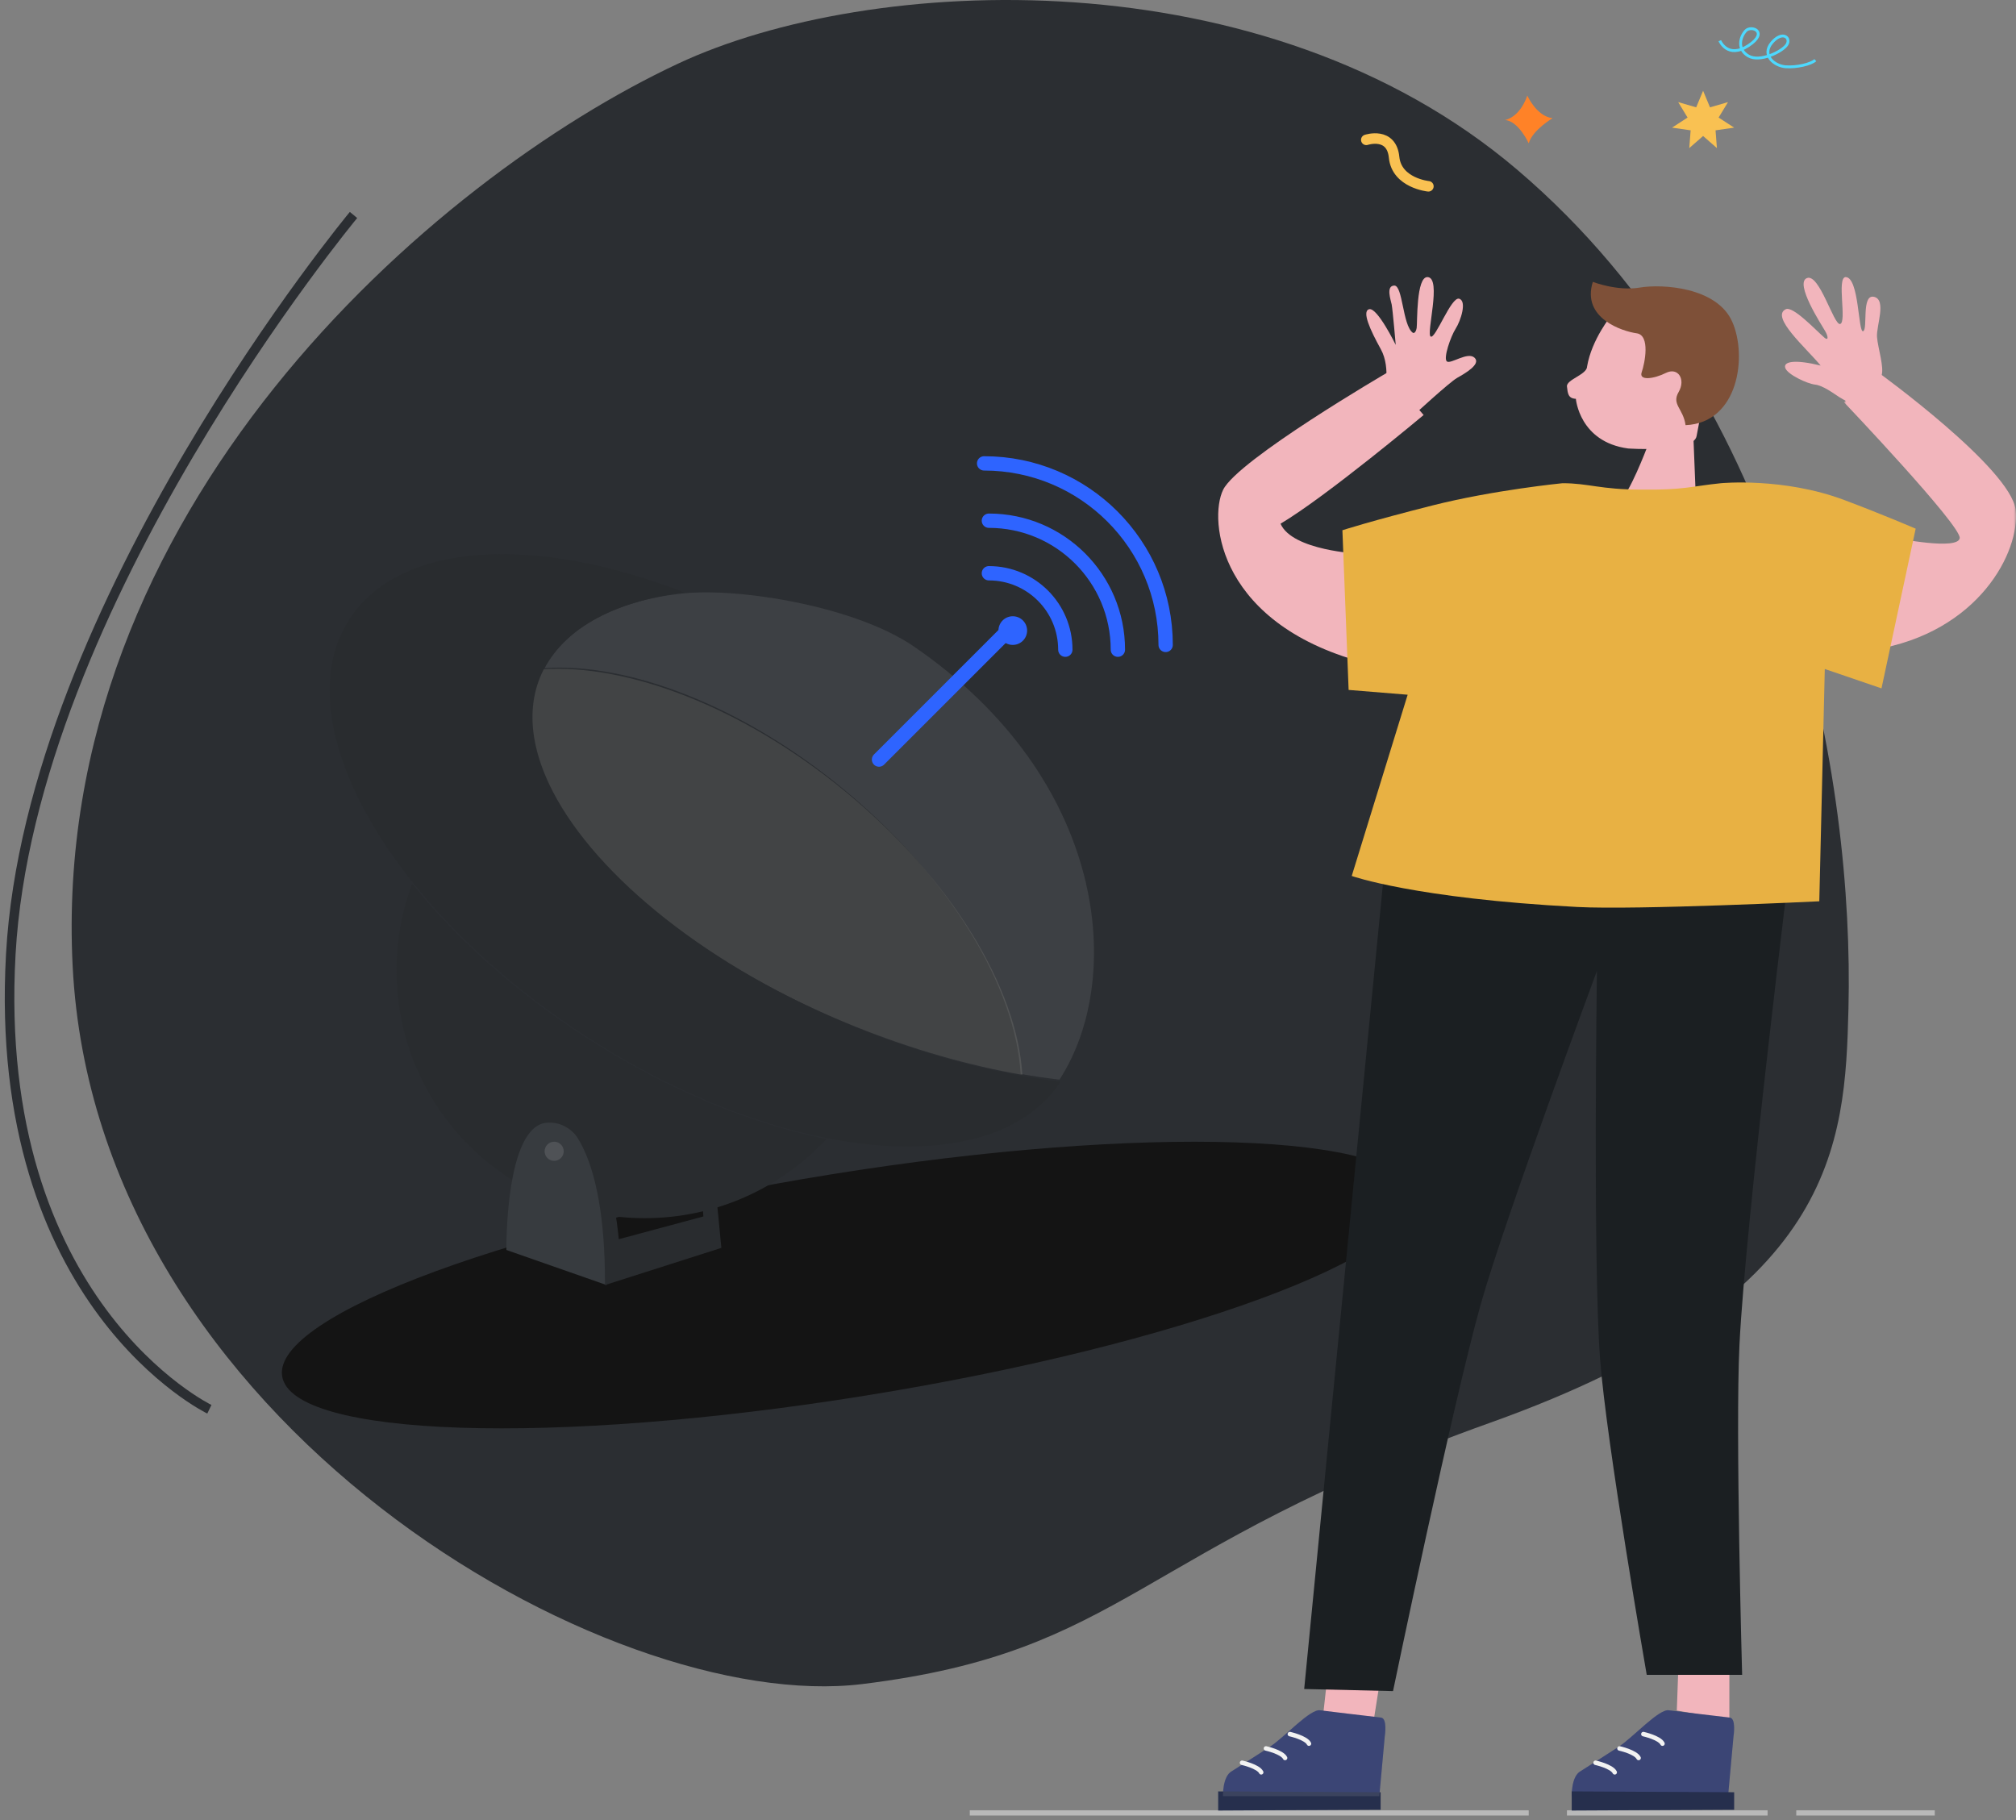 <?xml version="1.0" encoding="UTF-8"?>
<svg width="422px" height="381px" viewBox="0 0 422 381" version="1.1" xmlns="http://www.w3.org/2000/svg" xmlns:xlink="http://www.w3.org/1999/xlink">
    <rect x="0" y="0" width="422" height="381" fill="#808080" stroke="none"/>
    <title>缺省状态-浏览器版本低</title>
    <defs>
        <polygon id="path-1" points="0 0 36 0 36 58 0 58"></polygon>
    </defs>
    <g id="空状态插画-暗色" stroke="none" stroke-width="1" fill="none" fill-rule="evenodd">
        <g id="缺省状态-浏览器版本低" transform="translate(-214, -187)">
            <g transform="translate(216, 187)" id="编组">
                <path d="M139.913,13.331 C180.008,-5.452 262.676,-9.517 315.619,35.552 C373.01,84.408 386.099,163.938 384.93,211.11 C384.22,239.767 382.459,271.888 310.027,297.786 C235.369,324.479 233.8,345.759 178.468,352.528 C125.325,359.029 18.066,297.786 13.21,202.281 C8.368,107.054 88.409,37.459 139.913,13.331" id="Fill-1" fill="#2B2E32"></path>
                <path d="M41.827,295 C41.827,295 -3.841,272.941 0.261,199.706 C4.362,126.47 72,45 72,45" id="Stroke-3" stroke="#2B2E32" stroke-width="2"></path>
                <g transform="translate(384, 78)">
                    <mask id="mask-2" fill="white">
                        <use xlink:href="#path-1"></use>
                    </mask>
                    <g id="Clip-6"></g>
                    <path d="M10.907,34.64 C10.907,34.64 23.899,37.258 24.219,34.64 C24.54,32.023 0,6.209 0,6.209 L7.218,0 C7.218,0 34.966,20.096 35.928,28.755 C36.891,37.414 28.229,54.406 6.255,58 C2.406,41.989 10.907,34.64 10.907,34.64" id="Fill-5" fill="#F2B5BC" mask="url(#mask-2)"></path>
                </g>
                <path d="M282.551,115.923 C282.551,115.923 268.505,115.278 266.049,109.629 C275.583,103.981 296,86.875 296,86.875 L288.384,78 C288.384,78 257.109,96.235 254.031,102.529 C250.952,108.822 253.058,131.092 284.657,139 C287.898,127.058 282.551,115.923 282.551,115.923" id="Fill-7" fill="#F2B5BC"></path>
                <path d="M342.745,93.719 C342.745,93.719 338.887,103.838 337.124,104.611 C335.359,105.384 353,104.766 353,104.766 L352.455,91 L342.745,93.719 Z" id="Fill-9" fill="#F2B5BC"></path>
                <path d="M293.941,249.912 C295.978,262.693 244.6,281.601 179.187,292.143 C113.774,302.685 59.095,300.87 57.059,288.088 C55.022,275.307 106.4,256.399 171.813,245.857 C237.227,235.315 291.905,237.13 293.941,249.912" id="Fill-11" fill="#141414"></path>
                <path d="M358,8.52 C358,8.52 359.619,12.417 363.986,9.555 C368.353,6.695 364.587,5.175 363.414,6.462 C362.24,7.748 361.571,10.306 363.974,11.712 C366.377,13.118 371.067,10.818 372.025,9.367 C372.982,7.918 371.112,6.303 368.88,8.942 C366.648,11.583 369.468,13.818 371.79,13.977 C374.114,14.135 377.038,13.463 378,12.596" id="Stroke-13" stroke="#4DD9FE" stroke-width="0.593"></path>
                <polygon id="Fill-15" fill="#F9C152" points="354.5 19 355.946 22.469 359.712 21.377 357.75 24.61 361 26.717 357.107 27.28 357.393 31 354.5 28.469 351.607 31 351.894 27.28 348 26.717 351.25 24.61 349.288 21.377 353.054 22.469"></polygon>
                <path d="M313,25.128 C313,25.128 316.044,24.745 317.706,20 C317.706,20 319.598,24.337 323,24.745 C323,24.745 318.806,27.194 318,30 C318,30 315.839,25.255 313,25.128" id="Fill-17" fill="#FF8227"></path>
                <path d="M297,39 C297,39 290.356,38.334 289.82,32.923 C289.283,27.511 284,29.275 284,29.275" id="Stroke-19" stroke="#F9C152" stroke-width="2.2" stroke-linecap="round"></path>
                <line x1="201" y1="379.5" x2="318" y2="379.5" id="Stroke-22" stroke="#FFFFFF" stroke-width="1.1" opacity="0.45"></line>
                <line x1="326" y1="379.5" x2="368" y2="379.5" id="Stroke-23" stroke="#FFFFFF" stroke-width="1.1" opacity="0.45"></line>
                <line x1="374" y1="379.5" x2="403" y2="379.5" id="Stroke-24" stroke="#FFFFFF" stroke-width="1.1" opacity="0.45"></line>
                <polygon id="Fill-25" fill="#F2B5BC" points="275.795 351.539 275 358.693 285.57 360 287 351"></polygon>
                <polygon id="Fill-26" fill="#F2B5BC" points="349.357 348.063 349 358.063 360 360 360 347"></polygon>
                <path d="M288.172,178 L271,353.561 L289.596,354 C289.596,354 302.15,293.565 308.004,272.862 C313.017,255.128 332.276,203.246 332.276,203.246 C332.276,203.246 331.423,264.154 332.928,284.384 C334.222,301.789 342.702,350.592 342.702,350.592 L362.673,350.592 C362.673,350.592 361.238,299.529 362.112,281.562 C363.374,255.597 373,178.143 373,178.143 L288.172,178 Z" id="Fill-27" fill="#1B1F22"></path>
                <path d="M384.04,104.666 C371.319,99.887 358.232,101.151 358.232,101.151 C351.959,101.786 350.538,102.607 341.513,102.486 C332.977,102.486 330.557,101.151 325.076,101.151 C325.076,101.151 310.684,102.563 297.862,105.802 C285.017,109.047 279,110.994 279,110.994 L280.301,144.422 L292.658,145.428 L280.952,183.365 C280.952,183.365 294.123,188.071 328.106,189.856 C340.772,190.521 378.825,188.667 378.825,188.667 L379.976,140.04 L391.845,144.097 L399,110.67 C399,110.67 392.247,107.749 384.04,104.666" id="Fill-28" fill="#E8B143"></path>
                <path d="M335.319,66 C335.319,66 331.188,70.995 330.216,76.717 C330.216,78.409 325.843,79.456 326.004,80.906 C326.167,82.357 326.247,83.404 327.868,83.485 C327.868,83.485 328.597,92.509 338.802,93.88 C338.802,93.88 352.49,94.846 353.137,91.301 C353.785,87.756 355,81.631 355,81.631 L349.087,66 L335.319,66 Z" id="Fill-29" fill="#F2B5BC"></path>
                <path d="M331.419,59 C331.419,59 336.494,60.995 341.246,60.197 C345.998,59.399 357.357,60.117 360.578,67.298 C363.801,74.479 361.948,88.522 350.831,89 C350.349,85.49 347.852,84.692 349.381,82.059 C350.912,79.425 349.272,76.792 346.709,78.069 C344.146,79.346 341.004,79.745 341.649,77.91 C342.293,76.075 343.497,70.17 340.599,69.771 C337.702,69.373 329.002,66.66 331.419,59" id="Fill-30" fill="#7E5038"></path>
                <path d="M274.364,358.02 C274.364,358.02 285.262,359.351 287.067,359.538 C288.474,359.683 287.872,363.445 287.872,363.445 L286.726,376 L254.002,376 C254.002,376 253.866,371.842 255.852,370.762 C255.852,370.762 262.463,366.563 263.911,365.598 C266.925,363.593 272.333,357.608 274.364,358.02" id="Fill-31" fill="#263166"></path>
                <polygon id="Fill-32" fill="#0E183A" points="253 375 253 379 287 378.826 287 375.173"></polygon>
                <path d="M287.679,82.901 C287.679,82.901 289.272,77.131 287.038,73.093 C284.804,69.055 283.045,65.193 284.577,64.732 C286.272,64.222 290.161,72.196 290.161,72.196 C290.161,72.196 289.533,64.873 289.313,63.733 C289.142,62.846 288.052,59.838 289.85,59.777 C291.65,59.716 291.585,68.007 293.696,69.626 C293.993,69.854 294.386,69.55 294.545,68.647 C294.711,67.709 294.4,57.799 296.861,58.003 C299.834,58.249 296.488,69.869 297.481,70.451 C298.474,71.034 301.762,62.04 303.437,62.53 C305.112,63.019 303.768,67.138 302.713,68.791 C301.659,70.442 300.066,75.05 300.873,75.663 C301.68,76.274 305.236,73.541 306.664,74.888 C308.09,76.233 304.616,78.191 303.003,79.108 C301.39,80.026 293.821,87 293.821,87 L287.679,82.901 Z" id="Fill-33" fill="#F2B5BC"></path>
                <path d="M382.983,83.112 C381.789,82.341 379.593,80.692 377.942,80.509 C376.291,80.325 372.15,78.395 371.7,77.017 C371.25,75.639 373.8,75.21 379.112,76.527 C376.081,72.852 368.561,66.337 371.79,64.737 C373.302,63.988 377.969,68.997 379.892,70.677 C380.671,71.358 380.823,70.617 380.013,69.239 C379.202,67.86 373.62,59.255 376.232,58.214 C378.842,57.172 381.813,67.983 383.164,67.83 C384.664,67.524 382.413,58.092 384.334,58 C387.184,58.03 386.945,69.667 387.995,69.33 C389.045,68.994 387.575,61.522 390.276,62.134 C392.976,62.747 390.726,68.259 390.906,70.555 C391.086,72.852 392.467,76.976 391.836,78.651 C391.206,80.325 384.514,84 384.514,84 C384.514,84 383.355,83.351 382.983,83.112" id="Fill-34" fill="#F2B5BC"></path>
                <path d="M274.364,358.02 C274.364,358.02 285.262,359.351 287.067,359.538 C288.474,359.683 287.872,363.445 287.872,363.445 L286.726,376 L254.002,376 C254.002,376 253.866,371.842 255.852,370.762 C255.852,370.762 262.463,366.563 263.911,365.598 C266.925,363.593 272.333,357.608 274.364,358.02" id="Fill-31备份" fill="#FFFFFF" opacity="0.1"></path>
                <path d="M258,369 C258,369 261.381,369.75 262,371" id="Stroke-35" stroke="#F2F2F2" stroke-width="0.941" stroke-linecap="round"></path>
                <path d="M263,366 C263,366 266.38,366.75 267,368" id="Stroke-36" stroke="#F2F2F2" stroke-width="0.941" stroke-linecap="round"></path>
                <path d="M268,363 C268,363 271.381,363.75 272,365" id="Stroke-37" stroke="#F2F2F2" stroke-width="0.941" stroke-linecap="round"></path>
                <path d="M347.364,358.02 C347.364,358.02 358.262,359.351 360.067,359.538 C361.474,359.683 360.872,363.445 360.872,363.445 L359.726,376 L327.002,376 C327.002,376 326.866,371.842 328.852,370.762 C328.852,370.762 335.463,366.563 336.911,365.598 C339.925,363.593 345.333,357.608 347.364,358.02" id="Fill-38" fill="#263166"></path>
                <path d="M347.364,358.02 C347.364,358.02 358.262,359.351 360.067,359.538 C361.474,359.683 360.872,363.445 360.872,363.445 L359.726,376 L327.002,376 C327.002,376 326.866,371.842 328.852,370.762 C328.852,370.762 335.463,366.563 336.911,365.598 C339.925,363.593 345.333,357.608 347.364,358.02" id="Fill-38备份" fill="#FFFFFF" opacity="0.1"></path>
                <polygon id="Fill-39" fill="#0E183A" points="327 375 327 379 361 378.826 361 375.173"></polygon>
                <polygon id="Fill-32备份" fill="#FFFFFF" opacity="0.1" points="253 375 253 379 287 378.826 287 375.173"></polygon>
                <polygon id="Fill-39备份" fill="#FFFFFF" opacity="0.1" points="327 375 327 379 361 378.826 361 375.173"></polygon>
                <path d="M332,369 C332,369 335.381,369.75 336,371" id="Stroke-40" stroke="#F2F2F2" stroke-width="0.941" stroke-linecap="round"></path>
                <path d="M337,366 C337,366 340.38,366.75 341,368" id="Stroke-41" stroke="#F2F2F2" stroke-width="0.941" stroke-linecap="round"></path>
                <path d="M342,363 C342,363 345.381,363.75 346,365" id="Stroke-42" stroke="#F2F2F2" stroke-width="0.941" stroke-linecap="round"></path>
                <path d="M174.673,165.46 C153.294,147.953 129.399,138.961 111.586,140.096 C111.215,140.776 110.871,141.47 110.576,142.191 C101.665,164.022 131.451,196.587 177.104,214.925 C189.036,219.718 200.867,223.06 212,225 C210.949,206.954 197.242,183.943 174.673,165.46" id="Fill-44" fill="#424445"></path>
                <path d="M189.337,135.353 C176.994,126.883 152.868,123.034 141.159,124.206 C127.119,125.612 116.637,131.267 112,139.849 C129.678,138.714 153.389,147.711 174.605,165.23 C197.001,183.724 210.602,206.749 211.644,224.807 C214.4,225.29 217.112,225.691 219.771,226 C219.786,225.977 219.804,225.957 219.819,225.934 C233.604,204.596 229.642,163.01 189.337,135.353" id="Fill-43" fill="#FFFFFF" opacity="0.089"></path>
                <line x1="182" y1="159" x2="208" y2="133" id="Stroke-45" stroke="#2E64FF" stroke-width="3" stroke-linecap="round"></line>
                <path d="M213,132 C213,133.657 211.657,135 210,135 C208.343,135 207,133.657 207,132 C207,130.343 208.343,129 210,129 C211.657,129 213,130.343 213,132" id="Fill-46" fill="#2E64FF"></path>
                <path d="M204,97 C224.987,97 242,114.013 242,135" id="Stroke-47" stroke="#2E64FF" stroke-width="3" stroke-linecap="round"></path>
                <path d="M205,109 C219.912,109 232,121.088 232,136" id="Stroke-48" stroke="#2E64FF" stroke-width="3" stroke-linecap="round"></path>
                <path d="M205,120 C213.837,120 221,127.164 221,136" id="Stroke-49" stroke="#2E64FF" stroke-width="3" stroke-linecap="round"></path>
                <path d="M84.283,185 C82.164,190.651 81,196.768 81,203.157 C81,231.79 104.256,255 132.944,255 C147.98,255 161.515,248.617 171,238.426 C155.239,235.296 137.663,228.144 120.661,217.176 C105.79,207.584 93.407,196.393 84.283,185" id="Fill-50" fill="#292C2F"></path>
                <path d="M198.631,222.268 C193.36,220.868 187.993,219.169 182.584,217.166 C180.781,216.499 178.974,215.796 177.163,215.061 C146.47,202.58 122.996,183.553 113.748,165.746 C112.039,162.454 110.822,159.206 110.129,156.047 C109.026,151.023 109.26,146.227 111.021,141.859 C115.007,131.974 126.105,125.962 141.239,124.017 C110.083,111.906 81.648,113.3 71.107,129.677 C62.403,143.203 67.984,163.707 83.593,183.704 C83.823,183.999 84.066,184.294 84.301,184.589 C93.398,196.017 105.743,207.243 120.569,216.864 C137.52,227.865 155.043,235.039 170.757,238.179 C184.253,240.877 196.416,240.6 205.731,237.196 C211.858,234.956 216.769,231.383 220,226.4 C213.171,225.602 205.995,224.226 198.631,222.268" id="Fill-51" fill="#292C2F"></path>
                <path d="M104.001,261.656 C104.001,261.656 103.685,235.658 112.481,235.02 C126.094,234.034 124.978,269 124.978,269 L104.001,261.656 Z" id="Fill-52" fill="#373B3F"></path>
                <path d="M116,241 C116,242.105 115.105,243 114,243 C112.895,243 112,242.105 112,241 C112,239.896 112.895,239 114,239 C115.105,239 116,239.896 116,241" id="Fill-53" fill="#4F5256"></path>
                <path d="M124.638,269 L149,261.218 L148.026,251.184 L145.053,252.007 L145.235,254.641 L127.517,259.408 C127.517,259.408 125.745,236.624 116.997,235 L116,235 C116,235 124.748,239.514 124.638,269" id="Fill-54" fill="#292C2F"></path>
            </g>
        </g>
    </g>
</svg>